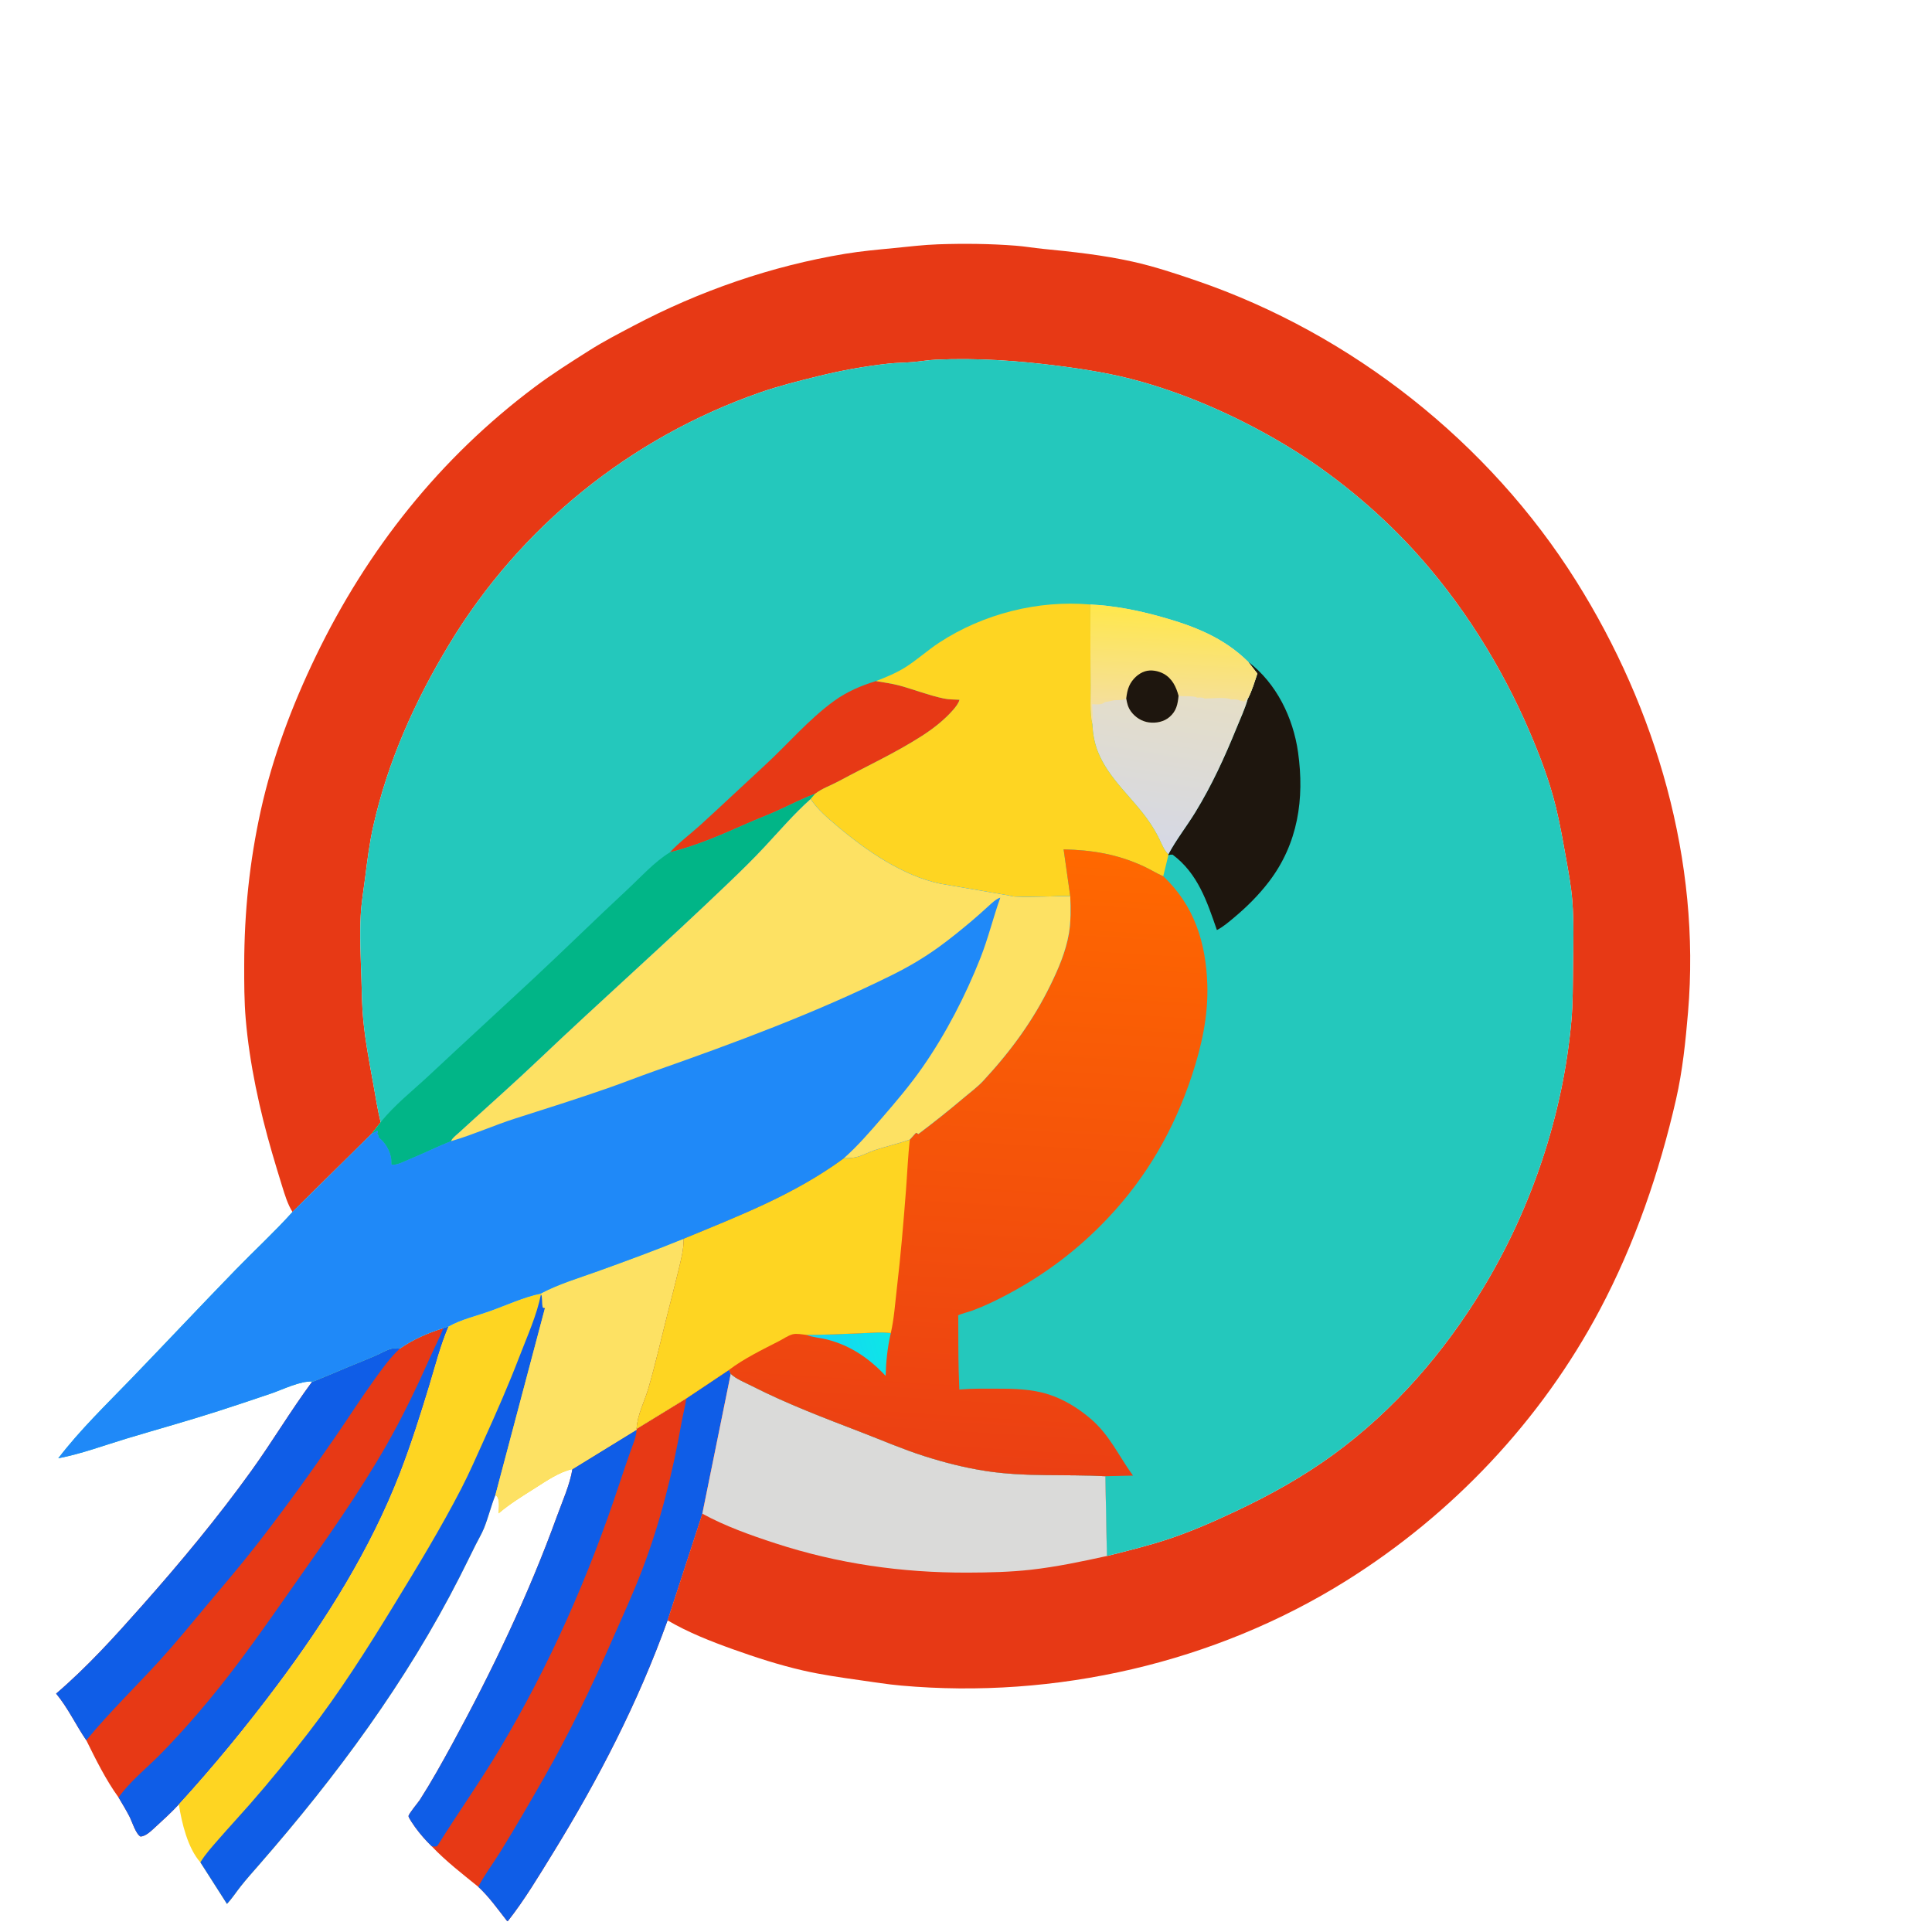 <?xml version="1.0" encoding="utf-8" ?>
<svg xmlns="http://www.w3.org/2000/svg" xmlns:xlink="http://www.w3.org/1999/xlink" width="512" height="512">
	<path fill="#E73915" transform="scale(0.5 0.5)" d="M386.375 726.075L387.302 728.179L372.249 802.288L353.827 858.829C338.209 902.332 317.17 943.057 292.959 982.34C285.525 994.402 278.021 1006.98 269.263 1018.11L268.847 1018.28C263.996 1012.13 259.279 1005.37 253.508 1000.06C244.988 993.13 236.37 986.542 228.794 978.535C225.598 975.428 222.632 972.04 220.019 968.424C219.433 967.612 216.498 963.421 216.521 962.596C216.557 961.358 221.673 955.316 222.55 953.946C228.629 944.445 234.244 934.36 239.642 924.453C260.812 885.598 280.065 845.434 295.145 803.8C297.998 795.925 302.056 786.904 303.4 778.651L337.352 757.784L337.41 757.321L363.762 741.179L386.375 726.075Z"/>
	<path fill="#0F5DE7" transform="scale(0.5 0.5)" d="M337.352 757.784C337.402 761.339 335.422 765.586 334.249 768.947C332.279 774.59 330.322 780.239 328.452 785.917C312.253 835.114 291.222 882.827 264.639 927.307C254.246 944.696 242.466 961.282 231.75 978.48C230.669 978.842 229.906 978.697 228.794 978.535C225.598 975.428 222.632 972.04 220.019 968.424C219.433 967.612 216.498 963.421 216.521 962.596C216.557 961.358 221.673 955.316 222.55 953.946C228.629 944.445 234.244 934.36 239.642 924.453C260.812 885.598 280.065 845.434 295.145 803.8C297.998 795.925 302.056 786.904 303.4 778.651L337.352 757.784Z"/>
	<path fill="#0F5DE7" transform="scale(0.5 0.5)" d="M386.375 726.075L387.302 728.179L372.249 802.288L353.827 858.829C338.209 902.332 317.17 943.057 292.959 982.34C285.525 994.402 278.021 1006.98 269.263 1018.11L268.847 1018.28C263.996 1012.13 259.279 1005.37 253.508 1000.06C256.823 993.624 261.41 987.637 265.212 981.47C273.238 968.451 281.052 955.014 288.618 941.724C301.843 918.496 313.44 894.383 324.164 869.913C329.68 857.325 335.498 844.817 340.394 831.971C350.052 806.627 356.503 780.7 361.214 754.038C361.978 749.716 363.137 745.544 363.762 741.179L386.375 726.075Z"/>
	<path fill="#E73915" transform="scale(0.5 0.5)" d="M234.994 703.933L237.758 703.019C233.365 713.259 230.754 723.79 227.52 734.411C222.77 750.012 217.838 765.633 211.945 780.844C196.307 821.206 172.851 858.541 147.021 893.059C130.557 915.06 113.327 936.044 94.798 956.352C90.756 960.704 86.312 964.759 81.931 968.768C79.925 970.603 77.296 973.187 74.5 973.418C71.936 972.05 69.986 965.438 68.619 962.8C66.837 959.36 64.834 956.024 62.846 952.699C56.094 943.368 50.847 932.707 45.749 922.397C40.186 914.283 36.057 905.237 29.743 897.652C46.451 883.319 60.714 867.502 75.282 851.073C95.635 828.121 115.322 804.431 133.25 779.521C144.407 764.019 154.111 747.629 165.49 732.254C166.555 732.235 168.123 731.36 169.138 730.95C172.524 729.585 175.867 728.217 179.216 726.764C185.947 723.843 192.811 721.239 199.531 718.308C202.077 717.198 204.797 715.465 207.482 714.836C208.887 714.506 210.453 714.699 211.878 714.823C218.688 709.998 227.035 706.358 234.994 703.933Z"/>
	<path fill="#0F5DE7" transform="scale(0.5 0.5)" d="M234.994 703.933L237.758 703.019C233.365 713.259 230.754 723.79 227.52 734.411C222.77 750.012 217.838 765.633 211.945 780.844C196.307 821.206 172.851 858.541 147.021 893.059C130.557 915.06 113.327 936.044 94.798 956.352C90.756 960.704 86.312 964.759 81.931 968.768C79.925 970.603 77.296 973.187 74.5 973.418C71.936 972.05 69.986 965.438 68.619 962.8C66.837 959.36 64.834 956.024 62.846 952.699C68.678 944.376 77.492 937.358 84.68 930.102C93.657 921.041 102.157 911.441 110.317 901.643C126.82 881.827 141.338 860.788 156.133 839.714C172.885 815.853 189.927 791.922 204.464 766.602C213.208 751.371 220.938 735.205 228.088 719.169C230.372 714.048 232.922 709.165 234.994 703.933Z"/>
	<path fill="#0F5DE7" transform="scale(0.5 0.5)" d="M165.49 732.254C166.555 732.235 168.123 731.36 169.138 730.95C172.524 729.585 175.867 728.217 179.216 726.764C185.947 723.843 192.811 721.239 199.531 718.308C202.077 717.198 204.797 715.465 207.482 714.836C208.887 714.506 210.453 714.699 211.878 714.823C206.595 719.74 202.621 725.415 198.415 731.24C191.23 741.191 184.663 751.501 177.703 761.599C164.179 781.22 150.227 800.592 135.553 819.369C127.002 830.311 117.952 840.855 109.039 851.5C100.916 861.201 92.999 870.913 84.469 880.275C71.664 894.329 57.813 907.696 45.749 922.397C40.186 914.283 36.057 905.237 29.743 897.652C46.451 883.319 60.714 867.502 75.282 851.073C95.635 828.121 115.322 804.431 133.25 779.521C144.407 764.019 154.111 747.629 165.49 732.254Z"/>
	<path fill="#FED522" transform="scale(0.5 0.5)" d="M286.477 685.662C295.827 680.613 307.091 677.293 317.109 673.678C332.295 668.199 347.411 662.65 362.359 656.542C362.436 662.223 360.98 667.6 359.674 673.091C357.771 681.092 355.667 689.039 353.651 697.012C350.394 709.895 347.425 722.947 343.717 735.704C341.658 742.787 337.778 749.919 337.41 757.321L337.352 757.784L303.4 778.651C296.492 780.091 289.355 785.078 283.438 788.826C276.835 793.009 270.248 797.036 264.272 802.107C264.313 799.501 265.105 794.79 263.13 792.82L262.586 792.352C260.289 798.12 258.816 804.322 256.522 810C255.325 812.961 253.613 815.764 252.188 818.622C249.364 824.286 246.594 829.977 243.727 835.62C215.409 891.357 178.394 941.307 137.377 988.311C134.088 992.081 130.729 995.827 127.624 999.75C125.184 1002.83 122.98 1006.26 120.301 1009.13L106.203 987.083C99.498 979.521 96.308 966.187 94.798 956.352C113.327 936.044 130.557 915.06 147.021 893.059C172.851 858.541 196.307 821.206 211.945 780.844C217.838 765.633 222.77 750.012 227.52 734.411C230.754 723.79 233.365 713.259 237.758 703.019C244.363 699.283 252.694 697.377 259.866 694.811C268.527 691.714 277.502 687.508 286.477 685.662Z"/>
	<path fill="#0F5DE7" transform="scale(0.5 0.5)" d="M286.744 685.944C287.904 687.645 286.946 692.801 288 693.148L288.866 693.25L262.586 792.352C260.289 798.12 258.816 804.322 256.522 810C255.325 812.961 253.613 815.764 252.188 818.622C249.364 824.286 246.594 829.977 243.727 835.62C215.409 891.357 178.394 941.307 137.377 988.311C134.088 992.081 130.729 995.827 127.624 999.75C125.184 1002.83 122.98 1006.26 120.301 1009.13L106.203 987.083C108.866 982.654 112.543 978.662 115.933 974.77C121.359 968.54 126.972 962.477 132.426 956.271C143.11 944.115 153.293 931.496 163.207 918.705C179.841 897.243 194.553 874.045 208.697 850.897C221.143 830.528 233.607 810.073 244.562 788.853C248.932 780.39 252.693 771.65 256.625 762.981C263.267 748.339 269.627 733.851 275.379 718.832C279.512 708.04 284.452 697.314 286.744 685.944Z"/>
	<path fill="#FDE163" transform="scale(0.5 0.5)" d="M286.477 685.662C295.827 680.613 307.091 677.293 317.109 673.678C332.295 668.199 347.411 662.65 362.359 656.542C362.436 662.223 360.98 667.6 359.674 673.091C357.771 681.092 355.667 689.039 353.651 697.012C350.394 709.895 347.425 722.947 343.717 735.704C341.658 742.787 337.778 749.919 337.41 757.321L337.352 757.784L303.4 778.651C296.492 780.091 289.355 785.078 283.438 788.826C276.835 793.009 270.248 797.036 264.272 802.107C264.313 799.501 265.105 794.79 263.13 792.82L262.586 792.352L288.866 693.25L288 693.148C286.946 692.801 287.904 687.645 286.744 685.944L286.477 685.662Z"/>
	<path fill="#E73915" transform="scale(0.5 0.5)" d="M155.034 642.353C152.417 638.256 150.933 633.186 149.495 628.57C147.678 622.742 145.918 616.906 144.212 611.045C137.561 588.193 132.257 563.823 130.232 540.094C129.419 530.57 129.424 520.966 129.435 511.414C129.467 483.636 132.25 456.555 138.25 429.43C144.483 401.252 154.821 373.861 167.343 347.898C194.635 291.313 233.171 242.711 283.617 204.974C292.829 198.082 302.712 191.857 312.43 185.693C319.901 180.954 327.829 176.87 335.65 172.739C370.676 154.235 408.851 140.976 448 134.504C456.585 133.085 465.179 132.328 473.83 131.487C481.671 130.725 489.351 129.763 497.25 129.491C510.93 129.02 524.851 129.164 538.5 130.229C543.232 130.598 547.943 131.425 552.673 131.89C568.779 133.474 584.402 135.137 600.25 138.658C611.809 141.227 623.08 144.957 634.268 148.796C716.41 176.979 789.233 234.415 835.429 308.009C877.88 375.635 901.487 456.456 894.694 536.5C893.384 551.936 891.803 567.515 888.343 582.653C879.53 621.206 866.502 659.207 847.931 694.213C816.771 752.949 769.775 802.633 713.494 837.848C643.854 881.42 559.358 900.689 477.636 893.392C470.327 892.74 463.11 891.576 455.859 890.547C445.645 889.096 435.482 887.666 425.419 885.348C412.963 882.479 400.614 878.488 388.583 874.183C376.726 869.942 364.718 865.223 353.827 858.829L372.249 802.288L387.302 728.179C390.374 731.026 394.931 732.771 398.654 734.665C417.375 744.195 436.83 751.523 456.401 759.073C467.605 763.396 478.499 768.133 489.97 771.784C500.772 775.223 511.322 777.919 522.52 779.65C543.724 782.928 564.611 781.268 585.872 782.423L586.691 824.714C597.869 821.899 609.064 819.173 620 815.5C632.013 811.465 643.673 806.299 655.133 800.906C673.17 792.418 690.681 782.669 706.798 770.885C739.028 747.32 765.332 716.925 785.981 682.872C811.765 640.351 828.47 590.662 832.866 541.055C833.703 531.603 833.614 522.017 833.743 512.534C833.902 500.938 834.249 489.289 833.377 477.715C832.751 469.411 831.162 461.222 829.694 453.038C828.154 444.454 826.671 436.012 824.586 427.529C821.261 414.007 816.27 400.826 810.801 388.034C795.763 352.861 774.505 318.948 748.532 290.779C729.452 270.085 706.128 250.833 681.977 236.286C657.98 221.832 631.49 209.799 604.51 202.195C590.155 198.15 575.75 195.811 560.976 193.918C539.434 191.158 517.895 189.651 496.159 190.637C491.984 190.827 487.903 191.563 483.75 191.913C479.53 192.269 475.269 192.256 471.06 192.711C458.612 194.057 445.835 196.362 433.684 199.37C423.313 201.937 412.87 204.538 402.775 208.054C334.082 231.985 275.627 279.243 238.051 341.553C219.924 371.61 205.665 403.267 197.89 437.652C195.834 446.746 194.689 456.015 193.528 465.25C192.69 471.916 191.517 478.526 191.182 485.25C190.642 496.078 191.169 507.051 191.529 517.879C191.782 525.495 191.817 533.182 192.558 540.769C193.663 552.077 195.814 563.329 197.85 574.503C199.088 581.291 200.095 588.135 201.753 594.835L197.008 600.888L155.034 642.353Z"/>
	<path fill="#DADAD9" transform="scale(0.5 0.5)" d="M387.302 728.179C390.374 731.026 394.931 732.771 398.654 734.665C417.375 744.195 436.83 751.523 456.401 759.073C467.605 763.396 478.499 768.133 489.97 771.784C500.772 775.223 511.322 777.919 522.52 779.65C543.724 782.928 564.611 781.268 585.872 782.423L586.691 824.714C573.562 827.606 559.893 830.467 546.525 831.977C535.487 833.223 523.944 833.484 512.841 833.518C477.914 833.626 444.258 828.83 411 817.996C397.9 813.728 384.349 808.907 372.249 802.288L387.302 728.179Z"/>
	<path fill="#24C8BC" transform="scale(0.5 0.5)" d="M201.753 594.835C200.095 588.135 199.088 581.291 197.85 574.503C195.814 563.329 193.663 552.077 192.558 540.769C191.817 533.182 191.782 525.495 191.529 517.879C191.169 507.051 190.642 496.078 191.182 485.25C191.517 478.526 192.69 471.916 193.528 465.25C194.689 456.015 195.834 446.746 197.89 437.652C205.665 403.267 219.924 371.61 238.051 341.553C275.627 279.243 334.082 231.985 402.775 208.054C412.87 204.538 423.313 201.937 433.684 199.37C445.835 196.362 458.612 194.057 471.06 192.711C475.269 192.256 479.53 192.269 483.75 191.913C487.903 191.563 491.984 190.827 496.159 190.637C517.895 189.651 539.434 191.158 560.976 193.918C575.75 195.811 590.155 198.15 604.51 202.195C631.49 209.799 657.98 221.832 681.977 236.286C706.128 250.833 729.452 270.085 748.532 290.779C774.505 318.948 795.763 352.861 810.801 388.034C816.27 400.826 821.261 414.007 824.586 427.529C826.671 436.012 828.154 444.454 829.694 453.038C831.162 461.222 832.751 469.411 833.377 477.715C834.249 489.289 833.902 500.938 833.743 512.534C833.614 522.017 833.703 531.603 832.866 541.055C828.47 590.662 811.765 640.351 785.981 682.872C765.332 716.925 739.028 747.32 706.798 770.885C690.681 782.669 673.17 792.418 655.133 800.906C643.673 806.299 632.013 811.465 620 815.5C609.064 819.173 597.869 821.899 586.691 824.714L585.872 782.423C564.611 781.268 543.724 782.928 522.52 779.65C511.322 777.919 500.772 775.223 489.97 771.784C478.499 768.133 467.605 763.396 456.401 759.073C436.83 751.523 417.375 744.195 398.654 734.665C394.931 732.771 390.374 731.026 387.302 728.179L386.375 726.075L363.762 741.179L337.41 757.321C337.778 749.919 341.658 742.787 343.717 735.704C347.425 722.947 350.394 709.895 353.651 697.012C355.667 689.039 357.771 681.092 359.674 673.091C360.98 667.6 362.436 662.223 362.359 656.542C347.411 662.65 332.295 668.199 317.109 673.678C307.091 677.293 295.827 680.613 286.477 685.662C277.502 687.508 268.527 691.714 259.866 694.811C252.694 697.377 244.363 699.283 237.758 703.019L234.994 703.933C227.035 706.358 218.688 709.998 211.878 714.823C210.453 714.699 208.887 714.506 207.482 714.836C204.797 715.465 202.077 717.198 199.531 718.308C192.811 721.239 185.947 723.843 179.216 726.764C175.867 728.217 172.524 729.585 169.138 730.95C168.123 731.36 166.555 732.235 165.49 732.254C159.116 731.861 149.948 736.462 143.77 738.57C134.432 741.757 125.068 744.878 115.678 747.905C99.569 753.099 83.264 757.592 67.065 762.482C55.177 766.069 43.087 770.608 30.89 772.923C42.352 757.916 56.506 744.273 69.609 730.696C88.095 711.54 106.301 692.137 124.853 673.042C134.82 662.783 145.479 652.977 155.034 642.353L197.008 600.888L201.753 594.835Z"/>
	<path fill="#E73915" transform="scale(0.5 0.5)" d="M355.057 451.762C359.861 446.524 366.1 441.949 371.394 437.118C382.809 426.704 394.053 416.066 405.418 405.589C417.538 394.415 428.714 381.198 442.076 371.53C448.953 366.555 456.257 363.46 464.323 360.973C468.504 361.747 472.901 362.283 476.992 363.414C484.809 365.576 492.27 368.547 500.235 370.208C502.925 370.77 505.808 370.751 508.55 370.871C508.155 372.705 506.369 374.899 505.127 376.324C500.501 381.628 494.498 386.3 488.58 390.097C474.43 399.176 459.329 406.081 444.587 414.046C440.38 416.319 435.835 417.804 432.016 420.735C425.301 423.216 418.53 426.742 411.963 429.71C406.687 432.095 401.262 434.125 395.967 436.466C382.657 442.351 369.237 448.274 355.057 451.762Z"/>
	<path fill="#1E160E" transform="scale(0.5 0.5)" d="M661.564 350.759C676.523 362.064 685.425 380.436 688.003 398.75C691.478 423.447 687.944 447.164 672.579 467.298C667.167 474.389 660.809 480.716 653.969 486.421C651.147 488.776 648.28 491.27 644.983 492.942C639.754 477.857 634.926 463.006 621.5 452.972C620.595 452.928 620.082 452.972 619.244 453.323L619.247 452.832C623.269 445.199 629.019 437.89 633.558 430.469C642.316 416.15 649.087 401.329 655.403 385.81C657.467 380.739 659.881 375.607 661.377 370.337C663.544 366.226 664.956 361.42 666.414 357.002L661.564 350.759Z"/>
	<defs>
		<linearGradient id="gradient_0" gradientUnits="userSpaceOnUse" x1="656.25" y1="371.25" x2="643.252" y2="454.094">
			<stop offset="0" stop-color="#E5DEC7"/>
			<stop offset="1" stop-color="#D5D8E5"/>
		</linearGradient>
	</defs>
	<path fill="url(#gradient_0)" transform="scale(0.5 0.5)" d="M577.905 320.405C590.496 320.993 603.298 323.528 615.426 326.935C632.87 331.835 648.428 337.82 661.564 350.759L666.414 357.002C664.956 361.42 663.544 366.226 661.377 370.337C659.881 375.607 657.467 380.739 655.403 385.81C649.087 401.329 642.316 416.15 633.558 430.469C629.019 437.89 623.269 445.199 619.247 452.832C616.869 450.473 615.868 447.57 614.424 444.606C612.913 441.505 611.078 438.462 609.133 435.612C600.517 422.987 587.531 412.811 581.853 398.297C579.982 393.517 579.232 388.838 578.947 383.756C577.548 377.644 578.182 369.746 578.109 363.442C577.945 349.099 577.919 334.75 577.905 320.405Z"/>
	<defs>
		<linearGradient id="gradient_1" gradientUnits="userSpaceOnUse" x1="580.75" y1="321.25" x2="578.349" y2="372.708">
			<stop offset="0" stop-color="#FFE74D"/>
			<stop offset="1" stop-color="#F5DF9B"/>
		</linearGradient>
	</defs>
	<path fill="url(#gradient_1)" transform="scale(0.5 0.5)" d="M577.905 320.405C590.496 320.993 603.298 323.528 615.426 326.935C632.87 331.835 648.428 337.82 661.564 350.759L666.414 357.002C664.956 361.42 663.544 366.226 661.377 370.337L660.768 369.837C660.577 370.423 660.403 370.95 660.125 371.502C659.181 371.775 659.46 371.827 658.631 371.66L657.997 371.502L657 371.255C655.588 370.514 654.111 370.755 652.5 370.755C650.339 369.314 641.505 370.255 638.5 370.255C637.295 369.452 635.928 369.755 634.5 369.755C632.797 368.62 627.069 369.288 624.656 368.784C624.216 373.293 623.527 376.824 619.921 379.975C616.958 382.563 612.835 383.38 609 382.893C605.196 382.41 601.694 380.185 599.445 377.094C597.868 374.928 597.366 372.786 596.921 370.183L596.195 370.543C594.204 371.438 591.684 370.776 589.495 371.38C588.206 371.736 586.97 371.926 585.648 372.096L585 372.581C583.409 373.699 580.801 373.239 578.871 373.249C578.987 376.667 579.394 380.374 578.947 383.756C577.548 377.644 578.182 369.746 578.109 363.442C577.945 349.099 577.919 334.75 577.905 320.405Z"/>
	<path fill="#1E160E" transform="scale(0.5 0.5)" d="M596.921 370.183C597.231 367.868 597.555 365.651 598.532 363.5C600.099 360.051 603.273 356.935 606.934 355.803C610.055 354.838 613.92 355.554 616.75 357.106C621.278 359.59 623.4 364.046 624.656 368.784C624.216 373.293 623.527 376.824 619.921 379.975C616.958 382.563 612.835 383.38 609 382.893C605.196 382.41 601.694 380.185 599.445 377.094C597.868 374.928 597.366 372.786 596.921 370.183Z"/>
	<path fill="#01B587" transform="scale(0.5 0.5)" d="M355.057 451.762C369.237 448.274 382.657 442.351 395.967 436.466C401.262 434.125 406.687 432.095 411.963 429.71C418.53 426.742 425.301 423.216 432.016 420.735L429.645 423.518C420.805 431.416 413.262 440.248 405.206 448.888C399.135 455.399 392.705 461.674 386.282 467.838C353.077 499.704 318.618 530.234 285.25 561.918C274.002 572.599 262.416 582.939 250.927 593.359C248.204 595.829 245.486 598.304 242.774 600.787C241.506 601.947 239.709 603.202 239.111 604.817C231.516 607.827 224.15 611.522 216.567 614.628C214.18 615.605 209.931 617.886 207.456 617.25L207.34 614.25C206.767 610.107 204.344 605.845 201.139 603.248L200.75 602.94C200.757 601.649 200.523 601.71 199.755 600.75L200.25 600.5L200.255 599.5L199.75 599.245C199.162 599.833 198.633 600.146 197.887 600.49L197.008 600.888L201.753 594.835C208.966 585.745 218.898 577.962 227.406 570.001C245.619 552.959 264.011 536.123 282.264 519.129C299.068 503.485 315.413 487.379 332.245 471.75C339.364 465.14 346.757 456.857 355.057 451.762Z"/>
	<path fill="#FED522" transform="scale(0.5 0.5)" d="M464.323 360.973C469.642 358.915 474.986 356.74 479.828 353.69C486.119 349.727 491.687 344.593 497.93 340.518C521.221 325.318 550.212 317.972 577.905 320.405C577.919 334.75 577.945 349.099 578.109 363.442C578.182 369.746 577.548 377.644 578.947 383.756C579.232 388.838 579.982 393.517 581.853 398.297C587.531 412.811 600.517 422.987 609.133 435.612C611.078 438.462 612.913 441.505 614.424 444.606C615.868 447.57 616.869 450.473 619.247 452.832L619.244 453.323L616.537 464.432L616.131 464.256C612.558 462.674 609.26 460.558 605.698 458.946C591.755 452.64 578.928 450.581 563.742 450.175L567.257 475.024C557.562 474.846 547.646 475.707 538 475.223C536.201 475.132 534.6 474.51 532.846 474.297L498.417 468.399C478.462 464.263 458.995 450.76 443.641 437.778C438.787 433.673 433.133 428.872 429.645 423.518L432.016 420.735C435.835 417.804 440.38 416.319 444.587 414.046C459.329 406.081 474.43 399.176 488.58 390.097C494.498 386.3 500.501 381.628 505.127 376.324C506.369 374.899 508.155 372.705 508.55 370.871C505.808 370.751 502.925 370.77 500.235 370.208C492.27 368.547 484.809 365.576 476.992 363.414C472.901 362.283 468.504 361.747 464.323 360.973Z"/>
	<defs>
		<linearGradient id="gradient_2" gradientUnits="userSpaceOnUse" x1="572.75" y1="451.25" x2="552.243" y2="781.526">
			<stop offset="0" stop-color="#FF6800"/>
			<stop offset="1" stop-color="#EB3F13"/>
		</linearGradient>
	</defs>
	<path fill="url(#gradient_2)" transform="scale(0.5 0.5)" d="M567.257 475.024L563.742 450.175C578.928 450.581 591.755 452.64 605.698 458.946C609.26 460.558 612.558 462.674 616.131 464.256L616.537 464.432C633.027 479.914 639.193 499.752 639.906 521.906C640.438 538.402 636.88 554.497 631.72 570.08C622.271 598.615 607.861 623.761 587.153 645.66C571.46 662.254 554.119 675.352 533.944 686.089C527.886 689.314 521.822 692.234 515.378 694.631C514.479 694.965 508.201 696.746 507.905 697.141C507.725 697.381 507.907 697.742 507.908 698.043C507.938 707.658 507.881 717.289 508.127 726.9L508.47 736.495L509.402 736.414C515.421 735.919 521.518 736.028 527.556 736.022C537.043 736.014 546.631 736.134 555.75 739.06C563.97 741.698 571.487 746.366 578.035 751.946C588.157 760.57 592.904 771.664 600.506 782.099L585.872 782.423C564.611 781.268 543.724 782.928 522.52 779.65C511.322 777.919 500.772 775.223 489.97 771.784C478.499 768.133 467.605 763.396 456.401 759.073C436.83 751.523 417.375 744.195 398.654 734.665C394.931 732.771 390.374 731.026 387.302 728.179L386.375 726.075L363.762 741.179L337.41 757.321C337.778 749.919 341.658 742.787 343.717 735.704C347.425 722.947 350.394 709.895 353.651 697.012C355.667 689.039 357.771 681.092 359.674 673.091C360.98 667.6 362.436 662.223 362.359 656.542C392.093 644.241 421.032 633.142 447.235 613.924C449.313 613.853 451.663 613.788 453.701 613.332C456.936 612.609 460.299 610.698 463.505 609.627C469.682 607.564 476.058 606.192 482.209 603.999L485.475 600.403L485.889 600.5L486.75 601.054C495.071 594.77 503.205 588.313 511.161 581.574C514.502 578.744 518.165 576.059 521.138 572.848C535.638 557.191 547.478 541.134 556.868 521.864C561.087 513.204 564.877 504.36 566.53 494.81C567.642 488.385 567.481 481.522 567.257 475.024Z"/>
	<defs>
		<linearGradient id="gradient_3" gradientUnits="userSpaceOnUse" x1="470.75" y1="707.75" x2="440.57" y2="716.633">
			<stop offset="0" stop-color="#0EE6E6"/>
			<stop offset="1" stop-color="#13D8F3"/>
		</linearGradient>
	</defs>
	<path fill="url(#gradient_3)" transform="scale(0.5 0.5)" d="M427.311 707.515C436.967 707.53 446.589 707.029 456.234 706.655C461.533 706.449 466.882 705.869 472.162 706.521L472.053 706.961C470.395 713.998 469.584 721.99 469.404 729.237C460.745 720.005 450.878 713.201 438.5 709.999C434.875 709.061 430.778 708.833 427.311 707.515Z"/>
	<path fill="#FED522" transform="scale(0.5 0.5)" d="M447.235 613.924C449.313 613.853 451.663 613.788 453.701 613.332C456.936 612.609 460.299 610.698 463.505 609.627C469.682 607.564 476.058 606.192 482.209 603.999C481.229 612.919 480.873 621.885 480.187 630.829C478.852 648.255 477.366 665.781 475.323 683.138C474.402 690.965 473.904 698.81 472.162 706.521C466.882 705.869 461.533 706.449 456.234 706.655C446.589 707.029 436.967 707.53 427.311 707.515C425.193 707.277 422.121 706.655 420.067 707.223C417.615 707.901 415.182 709.64 412.917 710.8C403.93 715.404 394.468 719.991 386.375 726.075L363.762 741.179L337.41 757.321C337.778 749.919 341.658 742.787 343.717 735.704C347.425 722.947 350.394 709.895 353.651 697.012C355.667 689.039 357.771 681.092 359.674 673.091C360.98 667.6 362.436 662.223 362.359 656.542C392.093 644.241 421.032 633.142 447.235 613.924Z"/>
	<path fill="#1F89F8" transform="scale(0.5 0.5)" d="M239.111 604.817C239.709 603.202 241.506 601.947 242.774 600.787C245.486 598.304 248.204 595.829 250.927 593.359C262.416 582.939 274.002 572.599 285.25 561.918C318.618 530.234 353.077 499.704 386.282 467.838C392.705 461.674 399.135 455.399 405.206 448.888C413.262 440.248 420.805 431.416 429.645 423.518C433.133 428.872 438.787 433.673 443.641 437.778C458.995 450.76 478.462 464.263 498.417 468.399L532.846 474.297C534.6 474.51 536.201 475.132 538 475.223C547.646 475.707 557.562 474.846 567.257 475.024C567.481 481.522 567.642 488.385 566.53 494.81C564.877 504.36 561.087 513.204 556.868 521.864C547.478 541.134 535.638 557.191 521.138 572.848C518.165 576.059 514.502 578.744 511.161 581.574C503.205 588.313 495.071 594.77 486.75 601.054L485.889 600.5L485.475 600.403L482.209 603.999C476.058 606.192 469.682 607.564 463.505 609.627C460.299 610.698 456.936 612.609 453.701 613.332C451.663 613.788 449.313 613.853 447.235 613.924C421.032 633.142 392.093 644.241 362.359 656.542C347.411 662.65 332.295 668.199 317.109 673.678C307.091 677.293 295.827 680.613 286.477 685.662C277.502 687.508 268.527 691.714 259.866 694.811C252.694 697.377 244.363 699.283 237.758 703.019L234.994 703.933C227.035 706.358 218.688 709.998 211.878 714.823C210.453 714.699 208.887 714.506 207.482 714.836C204.797 715.465 202.077 717.198 199.531 718.308C192.811 721.239 185.947 723.843 179.216 726.764C175.867 728.217 172.524 729.585 169.138 730.95C168.123 731.36 166.555 732.235 165.49 732.254C159.116 731.861 149.948 736.462 143.77 738.57C134.432 741.757 125.068 744.878 115.678 747.905C99.569 753.099 83.264 757.592 67.065 762.482C55.177 766.069 43.087 770.608 30.89 772.923C42.352 757.916 56.506 744.273 69.609 730.696C88.095 711.54 106.301 692.137 124.853 673.042C134.82 662.783 145.479 652.977 155.034 642.353L197.008 600.888L197.887 600.49C198.633 600.146 199.162 599.833 199.75 599.245L200.255 599.5L200.25 600.5L199.755 600.75C200.523 601.71 200.757 601.649 200.75 602.94L201.139 603.248C204.344 605.845 206.767 610.107 207.34 614.25L207.456 617.25C209.931 617.886 214.18 615.605 216.567 614.628C224.15 611.522 231.516 607.827 239.111 604.817Z"/>
	<path fill="#FDE163" transform="scale(0.5 0.5)" d="M239.111 604.817C239.709 603.202 241.506 601.947 242.774 600.787C245.486 598.304 248.204 595.829 250.927 593.359C262.416 582.939 274.002 572.599 285.25 561.918C318.618 530.234 353.077 499.704 386.282 467.838C392.705 461.674 399.135 455.399 405.206 448.888C413.262 440.248 420.805 431.416 429.645 423.518C433.133 428.872 438.787 433.673 443.641 437.778C458.995 450.76 478.462 464.263 498.417 468.399L532.846 474.297C534.6 474.51 536.201 475.132 538 475.223C547.646 475.707 557.562 474.846 567.257 475.024C567.481 481.522 567.642 488.385 566.53 494.81C564.877 504.36 561.087 513.204 556.868 521.864C547.478 541.134 535.638 557.191 521.138 572.848C518.165 576.059 514.502 578.744 511.161 581.574C503.205 588.313 495.071 594.77 486.75 601.054L485.889 600.5L485.475 600.403L482.209 603.999C476.058 606.192 469.682 607.564 463.505 609.627C460.299 610.698 456.936 612.609 453.701 613.332C451.663 613.788 449.313 613.853 447.235 613.924C454.57 607.417 460.859 600.134 467.262 592.73C474.864 583.939 482.392 575.108 489.037 565.556C501.338 547.871 511.726 527.765 519.636 507.768C523.769 497.321 526.387 486.359 530.176 475.772C527.9 476.489 525.569 478.745 523.832 480.327C520.874 483.021 517.934 485.695 514.868 488.269C509.269 492.968 503.641 497.567 497.719 501.858C489.734 507.644 481.466 512.506 472.626 516.879C432.092 536.929 389.678 552.66 347.07 567.632C338.654 570.589 330.369 573.887 321.941 576.821C305.765 582.452 289.505 587.596 273.191 592.791C261.986 596.36 251.108 601.306 239.881 604.595L239.111 604.817Z"/>
</svg>
